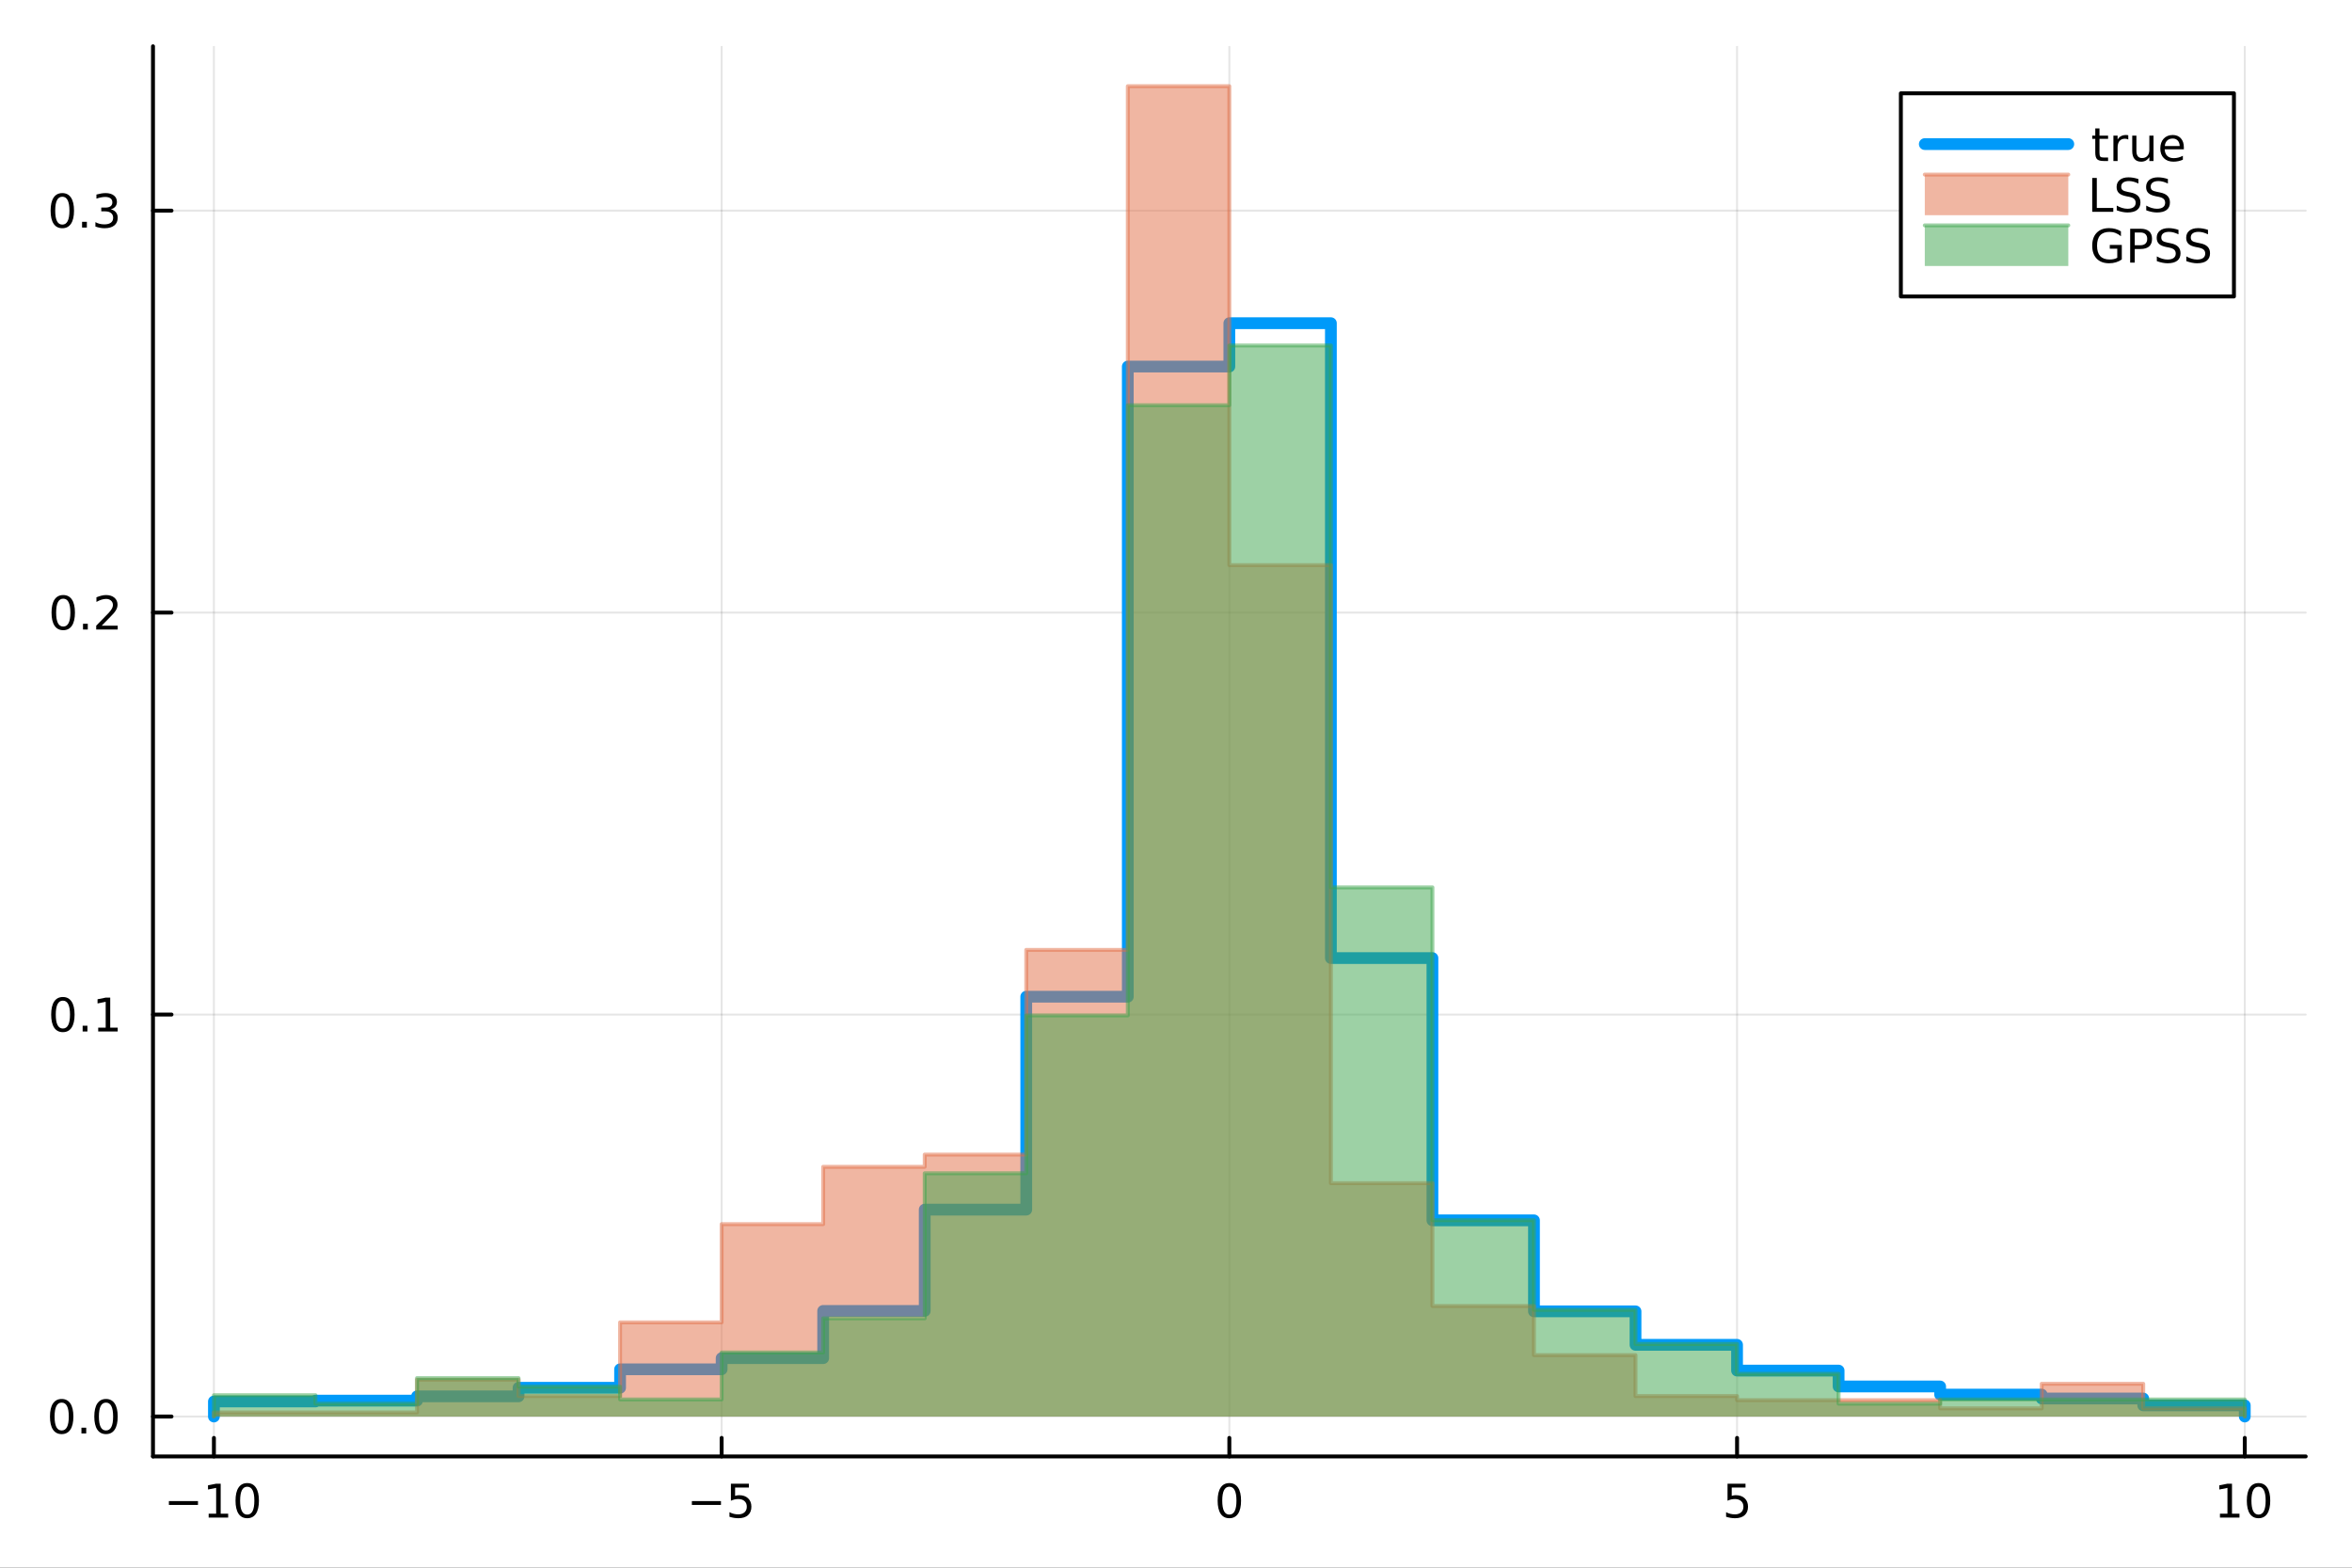 <?xml version="1.0" encoding="utf-8"?>
<svg xmlns="http://www.w3.org/2000/svg" xmlns:xlink="http://www.w3.org/1999/xlink" width="600" height="400" viewBox="0 0 2400 1600">
<rect x="0" y="0" width="2400" height="1600" fill="#333333" stroke="none"/>
<defs>
  <clipPath id="clip340">
    <rect x="0" y="0" width="2400" height="1600"/>
  </clipPath>
</defs>
<path clip-path="url(#clip340)" d="M0 1600 L2400 1600 L2400 0 L0 0  Z" fill="#ffffff" fill-rule="evenodd" fill-opacity="1"/>
<defs>
  <clipPath id="clip341">
    <rect x="480" y="0" width="1681" height="1600"/>
  </clipPath>
</defs>
<path clip-path="url(#clip340)" d="M156.112 1486.45 L2352.76 1486.45 L2352.76 47.244 L156.112 47.244  Z" fill="#ffffff" fill-rule="evenodd" fill-opacity="1"/>
<defs>
  <clipPath id="clip342">
    <rect x="156" y="47" width="2198" height="1440"/>
  </clipPath>
</defs>
<polyline clip-path="url(#clip342)" style="stroke:#000000; stroke-linecap:round; stroke-linejoin:round; stroke-width:2; stroke-opacity:0.1; fill:none" points="218.281,1486.45 218.281,47.244 "/>
<polyline clip-path="url(#clip342)" style="stroke:#000000; stroke-linecap:round; stroke-linejoin:round; stroke-width:2; stroke-opacity:0.1; fill:none" points="736.358,1486.45 736.358,47.244 "/>
<polyline clip-path="url(#clip342)" style="stroke:#000000; stroke-linecap:round; stroke-linejoin:round; stroke-width:2; stroke-opacity:0.1; fill:none" points="1254.43,1486.45 1254.43,47.244 "/>
<polyline clip-path="url(#clip342)" style="stroke:#000000; stroke-linecap:round; stroke-linejoin:round; stroke-width:2; stroke-opacity:0.1; fill:none" points="1772.51,1486.45 1772.51,47.244 "/>
<polyline clip-path="url(#clip342)" style="stroke:#000000; stroke-linecap:round; stroke-linejoin:round; stroke-width:2; stroke-opacity:0.1; fill:none" points="2290.59,1486.45 2290.59,47.244 "/>
<polyline clip-path="url(#clip340)" style="stroke:#000000; stroke-linecap:round; stroke-linejoin:round; stroke-width:4; stroke-opacity:1; fill:none" points="156.112,1486.45 2352.76,1486.45 "/>
<polyline clip-path="url(#clip340)" style="stroke:#000000; stroke-linecap:round; stroke-linejoin:round; stroke-width:4; stroke-opacity:1; fill:none" points="218.281,1486.45 218.281,1467.55 "/>
<polyline clip-path="url(#clip340)" style="stroke:#000000; stroke-linecap:round; stroke-linejoin:round; stroke-width:4; stroke-opacity:1; fill:none" points="736.358,1486.45 736.358,1467.55 "/>
<polyline clip-path="url(#clip340)" style="stroke:#000000; stroke-linecap:round; stroke-linejoin:round; stroke-width:4; stroke-opacity:1; fill:none" points="1254.43,1486.45 1254.43,1467.55 "/>
<polyline clip-path="url(#clip340)" style="stroke:#000000; stroke-linecap:round; stroke-linejoin:round; stroke-width:4; stroke-opacity:1; fill:none" points="1772.51,1486.45 1772.51,1467.55 "/>
<polyline clip-path="url(#clip340)" style="stroke:#000000; stroke-linecap:round; stroke-linejoin:round; stroke-width:4; stroke-opacity:1; fill:none" points="2290.59,1486.45 2290.59,1467.55 "/>
<path clip-path="url(#clip340)" d="M172.344 1532.02 L202.02 1532.02 L202.02 1535.95 L172.344 1535.95 L172.344 1532.02 Z" fill="#000000" fill-rule="nonzero" fill-opacity="1" /><path clip-path="url(#clip340)" d="M212.923 1544.91 L220.561 1544.91 L220.561 1518.55 L212.251 1520.21 L212.251 1515.95 L220.515 1514.29 L225.191 1514.29 L225.191 1544.91 L232.83 1544.91 L232.83 1548.85 L212.923 1548.85 L212.923 1544.91 Z" fill="#000000" fill-rule="nonzero" fill-opacity="1" /><path clip-path="url(#clip340)" d="M252.274 1517.37 Q248.663 1517.37 246.834 1520.93 Q245.029 1524.47 245.029 1531.6 Q245.029 1538.71 246.834 1542.27 Q248.663 1545.82 252.274 1545.82 Q255.908 1545.82 257.714 1542.27 Q259.543 1538.71 259.543 1531.6 Q259.543 1524.47 257.714 1520.93 Q255.908 1517.37 252.274 1517.37 M252.274 1513.66 Q258.084 1513.66 261.14 1518.27 Q264.219 1522.85 264.219 1531.6 Q264.219 1540.33 261.14 1544.94 Q258.084 1549.52 252.274 1549.52 Q246.464 1549.52 243.385 1544.94 Q240.33 1540.33 240.33 1531.6 Q240.33 1522.85 243.385 1518.27 Q246.464 1513.66 252.274 1513.66 Z" fill="#000000" fill-rule="nonzero" fill-opacity="1" /><path clip-path="url(#clip340)" d="M705.999 1532.02 L735.675 1532.02 L735.675 1535.95 L705.999 1535.95 L705.999 1532.02 Z" fill="#000000" fill-rule="nonzero" fill-opacity="1" /><path clip-path="url(#clip340)" d="M745.814 1514.29 L764.17 1514.29 L764.17 1518.22 L750.096 1518.22 L750.096 1526.7 Q751.115 1526.35 752.133 1526.19 Q753.152 1526 754.17 1526 Q759.957 1526 763.337 1529.17 Q766.716 1532.34 766.716 1537.76 Q766.716 1543.34 763.244 1546.44 Q759.772 1549.52 753.452 1549.52 Q751.277 1549.52 749.008 1549.15 Q746.763 1548.78 744.355 1548.04 L744.355 1543.34 Q746.439 1544.47 748.661 1545.03 Q750.883 1545.58 753.36 1545.58 Q757.364 1545.58 759.702 1543.48 Q762.04 1541.37 762.04 1537.76 Q762.04 1534.15 759.702 1532.04 Q757.364 1529.94 753.36 1529.94 Q751.485 1529.94 749.61 1530.35 Q747.758 1530.77 745.814 1531.65 L745.814 1514.29 Z" fill="#000000" fill-rule="nonzero" fill-opacity="1" /><path clip-path="url(#clip340)" d="M1254.43 1517.37 Q1250.82 1517.37 1248.99 1520.93 Q1247.19 1524.47 1247.19 1531.6 Q1247.19 1538.71 1248.99 1542.27 Q1250.82 1545.82 1254.43 1545.82 Q1258.07 1545.82 1259.87 1542.27 Q1261.7 1538.71 1261.7 1531.6 Q1261.7 1524.47 1259.87 1520.93 Q1258.07 1517.37 1254.43 1517.37 M1254.43 1513.66 Q1260.24 1513.66 1263.3 1518.27 Q1266.38 1522.85 1266.38 1531.6 Q1266.38 1540.33 1263.3 1544.94 Q1260.24 1549.52 1254.43 1549.52 Q1248.62 1549.52 1245.55 1544.94 Q1242.49 1540.33 1242.49 1531.6 Q1242.49 1522.85 1245.55 1518.27 Q1248.62 1513.66 1254.43 1513.66 Z" fill="#000000" fill-rule="nonzero" fill-opacity="1" /><path clip-path="url(#clip340)" d="M1762.79 1514.29 L1781.14 1514.29 L1781.14 1518.22 L1767.07 1518.22 L1767.07 1526.7 Q1768.09 1526.35 1769.11 1526.19 Q1770.13 1526 1771.14 1526 Q1776.93 1526 1780.31 1529.17 Q1783.69 1532.34 1783.69 1537.76 Q1783.69 1543.34 1780.22 1546.44 Q1776.75 1549.52 1770.43 1549.52 Q1768.25 1549.52 1765.98 1549.15 Q1763.74 1548.78 1761.33 1548.04 L1761.33 1543.34 Q1763.41 1544.47 1765.64 1545.03 Q1767.86 1545.58 1770.33 1545.58 Q1774.34 1545.58 1776.68 1543.48 Q1779.01 1541.37 1779.01 1537.76 Q1779.01 1534.15 1776.68 1532.04 Q1774.34 1529.94 1770.33 1529.94 Q1768.46 1529.94 1766.58 1530.35 Q1764.73 1530.77 1762.79 1531.65 L1762.79 1514.29 Z" fill="#000000" fill-rule="nonzero" fill-opacity="1" /><path clip-path="url(#clip340)" d="M2265.27 1544.91 L2272.91 1544.91 L2272.91 1518.55 L2264.6 1520.21 L2264.6 1515.95 L2272.87 1514.29 L2277.54 1514.29 L2277.54 1544.91 L2285.18 1544.91 L2285.18 1548.85 L2265.27 1548.85 L2265.27 1544.91 Z" fill="#000000" fill-rule="nonzero" fill-opacity="1" /><path clip-path="url(#clip340)" d="M2304.63 1517.37 Q2301.01 1517.37 2299.19 1520.93 Q2297.38 1524.47 2297.38 1531.6 Q2297.38 1538.71 2299.19 1542.27 Q2301.01 1545.82 2304.63 1545.82 Q2308.26 1545.82 2310.07 1542.27 Q2311.89 1538.71 2311.89 1531.6 Q2311.89 1524.47 2310.07 1520.93 Q2308.26 1517.37 2304.63 1517.37 M2304.63 1513.66 Q2310.44 1513.66 2313.49 1518.27 Q2316.57 1522.85 2316.57 1531.6 Q2316.57 1540.33 2313.49 1544.94 Q2310.44 1549.52 2304.63 1549.52 Q2298.82 1549.52 2295.74 1544.94 Q2292.68 1540.33 2292.68 1531.6 Q2292.68 1522.85 2295.74 1518.27 Q2298.82 1513.66 2304.63 1513.66 Z" fill="#000000" fill-rule="nonzero" fill-opacity="1" /><polyline clip-path="url(#clip342)" style="stroke:#000000; stroke-linecap:round; stroke-linejoin:round; stroke-width:2; stroke-opacity:0.1; fill:none" points="156.112,1445.72 2352.76,1445.72 "/>
<polyline clip-path="url(#clip342)" style="stroke:#000000; stroke-linecap:round; stroke-linejoin:round; stroke-width:2; stroke-opacity:0.1; fill:none" points="156.112,1035.47 2352.76,1035.47 "/>
<polyline clip-path="url(#clip342)" style="stroke:#000000; stroke-linecap:round; stroke-linejoin:round; stroke-width:2; stroke-opacity:0.1; fill:none" points="156.112,625.223 2352.76,625.223 "/>
<polyline clip-path="url(#clip342)" style="stroke:#000000; stroke-linecap:round; stroke-linejoin:round; stroke-width:2; stroke-opacity:0.1; fill:none" points="156.112,214.977 2352.76,214.977 "/>
<polyline clip-path="url(#clip340)" style="stroke:#000000; stroke-linecap:round; stroke-linejoin:round; stroke-width:4; stroke-opacity:1; fill:none" points="156.112,1486.45 156.112,47.244 "/>
<polyline clip-path="url(#clip340)" style="stroke:#000000; stroke-linecap:round; stroke-linejoin:round; stroke-width:4; stroke-opacity:1; fill:none" points="156.112,1445.72 175.01,1445.72 "/>
<polyline clip-path="url(#clip340)" style="stroke:#000000; stroke-linecap:round; stroke-linejoin:round; stroke-width:4; stroke-opacity:1; fill:none" points="156.112,1035.47 175.01,1035.47 "/>
<polyline clip-path="url(#clip340)" style="stroke:#000000; stroke-linecap:round; stroke-linejoin:round; stroke-width:4; stroke-opacity:1; fill:none" points="156.112,625.223 175.01,625.223 "/>
<polyline clip-path="url(#clip340)" style="stroke:#000000; stroke-linecap:round; stroke-linejoin:round; stroke-width:4; stroke-opacity:1; fill:none" points="156.112,214.977 175.01,214.977 "/>
<path clip-path="url(#clip340)" d="M62.937 1431.51 Q59.325 1431.51 57.497 1435.08 Q55.691 1438.62 55.691 1445.75 Q55.691 1452.86 57.497 1456.42 Q59.325 1459.96 62.937 1459.96 Q66.571 1459.96 68.376 1456.42 Q70.205 1452.86 70.205 1445.75 Q70.205 1438.62 68.376 1435.08 Q66.571 1431.51 62.937 1431.51 M62.937 1427.81 Q68.747 1427.81 71.802 1432.42 Q74.881 1437 74.881 1445.75 Q74.881 1454.48 71.802 1459.08 Q68.747 1463.67 62.937 1463.67 Q57.126 1463.67 54.048 1459.08 Q50.992 1454.48 50.992 1445.75 Q50.992 1437 54.048 1432.42 Q57.126 1427.81 62.937 1427.81 Z" fill="#000000" fill-rule="nonzero" fill-opacity="1" /><path clip-path="url(#clip340)" d="M83.098 1457.12 L87.983 1457.12 L87.983 1463 L83.098 1463 L83.098 1457.12 Z" fill="#000000" fill-rule="nonzero" fill-opacity="1" /><path clip-path="url(#clip340)" d="M108.168 1431.51 Q104.557 1431.51 102.728 1435.08 Q100.922 1438.62 100.922 1445.75 Q100.922 1452.86 102.728 1456.42 Q104.557 1459.96 108.168 1459.96 Q111.802 1459.96 113.608 1456.42 Q115.436 1452.86 115.436 1445.75 Q115.436 1438.62 113.608 1435.08 Q111.802 1431.51 108.168 1431.51 M108.168 1427.81 Q113.978 1427.81 117.033 1432.42 Q120.112 1437 120.112 1445.75 Q120.112 1454.48 117.033 1459.08 Q113.978 1463.67 108.168 1463.67 Q102.358 1463.67 99.279 1459.08 Q96.223 1454.48 96.223 1445.75 Q96.223 1437 99.279 1432.42 Q102.358 1427.81 108.168 1427.81 Z" fill="#000000" fill-rule="nonzero" fill-opacity="1" /><path clip-path="url(#clip340)" d="M64.163 1021.27 Q60.552 1021.27 58.724 1024.83 Q56.918 1028.37 56.918 1035.5 Q56.918 1042.61 58.724 1046.18 Q60.552 1049.72 64.163 1049.72 Q67.798 1049.72 69.603 1046.18 Q71.432 1042.61 71.432 1035.5 Q71.432 1028.37 69.603 1024.83 Q67.798 1021.27 64.163 1021.27 M64.163 1017.56 Q69.974 1017.56 73.029 1022.17 Q76.108 1026.75 76.108 1035.5 Q76.108 1044.23 73.029 1048.84 Q69.974 1053.42 64.163 1053.42 Q58.353 1053.42 55.275 1048.84 Q52.219 1044.23 52.219 1035.5 Q52.219 1026.75 55.275 1022.17 Q58.353 1017.56 64.163 1017.56 Z" fill="#000000" fill-rule="nonzero" fill-opacity="1" /><path clip-path="url(#clip340)" d="M84.325 1046.87 L89.21 1046.87 L89.21 1052.75 L84.325 1052.75 L84.325 1046.87 Z" fill="#000000" fill-rule="nonzero" fill-opacity="1" /><path clip-path="url(#clip340)" d="M100.205 1048.81 L107.844 1048.81 L107.844 1022.45 L99.534 1024.12 L99.534 1019.86 L107.797 1018.19 L112.473 1018.19 L112.473 1048.81 L120.112 1048.81 L120.112 1052.75 L100.205 1052.75 L100.205 1048.81 Z" fill="#000000" fill-rule="nonzero" fill-opacity="1" /><path clip-path="url(#clip340)" d="M64.534 611.022 Q60.923 611.022 59.094 614.587 Q57.288 618.128 57.288 625.258 Q57.288 632.364 59.094 635.929 Q60.923 639.471 64.534 639.471 Q68.168 639.471 69.974 635.929 Q71.802 632.364 71.802 625.258 Q71.802 618.128 69.974 614.587 Q68.168 611.022 64.534 611.022 M64.534 607.318 Q70.344 607.318 73.399 611.925 Q76.478 616.508 76.478 625.258 Q76.478 633.985 73.399 638.591 Q70.344 643.175 64.534 643.175 Q58.724 643.175 55.645 638.591 Q52.589 633.985 52.589 625.258 Q52.589 616.508 55.645 611.925 Q58.724 607.318 64.534 607.318 Z" fill="#000000" fill-rule="nonzero" fill-opacity="1" /><path clip-path="url(#clip340)" d="M84.696 636.624 L89.58 636.624 L89.58 642.503 L84.696 642.503 L84.696 636.624 Z" fill="#000000" fill-rule="nonzero" fill-opacity="1" /><path clip-path="url(#clip340)" d="M103.793 638.568 L120.112 638.568 L120.112 642.503 L98.168 642.503 L98.168 638.568 Q100.83 635.814 105.413 631.184 Q110.02 626.531 111.2 625.189 Q113.445 622.665 114.325 620.929 Q115.228 619.17 115.228 617.48 Q115.228 614.726 113.283 612.99 Q111.362 611.253 108.26 611.253 Q106.061 611.253 103.608 612.017 Q101.177 612.781 98.399 614.332 L98.399 609.61 Q101.223 608.476 103.677 607.897 Q106.131 607.318 108.168 607.318 Q113.538 607.318 116.733 610.003 Q119.927 612.689 119.927 617.179 Q119.927 619.309 119.117 621.23 Q118.33 623.128 116.223 625.721 Q115.645 626.392 112.543 629.61 Q109.441 632.804 103.793 638.568 Z" fill="#000000" fill-rule="nonzero" fill-opacity="1" /><path clip-path="url(#clip340)" d="M63.585 200.776 Q59.974 200.776 58.145 204.341 Q56.339 207.882 56.339 215.012 Q56.339 222.118 58.145 225.683 Q59.974 229.225 63.585 229.225 Q67.219 229.225 69.024 225.683 Q70.853 222.118 70.853 215.012 Q70.853 207.882 69.024 204.341 Q67.219 200.776 63.585 200.776 M63.585 197.072 Q69.395 197.072 72.45 201.679 Q75.529 206.262 75.529 215.012 Q75.529 223.739 72.45 228.345 Q69.395 232.928 63.585 232.928 Q57.775 232.928 54.696 228.345 Q51.64 223.739 51.64 215.012 Q51.64 206.262 54.696 201.679 Q57.775 197.072 63.585 197.072 Z" fill="#000000" fill-rule="nonzero" fill-opacity="1" /><path clip-path="url(#clip340)" d="M83.747 226.378 L88.631 226.378 L88.631 232.257 L83.747 232.257 L83.747 226.378 Z" fill="#000000" fill-rule="nonzero" fill-opacity="1" /><path clip-path="url(#clip340)" d="M112.983 213.623 Q116.339 214.341 118.214 216.609 Q120.112 218.878 120.112 222.211 Q120.112 227.327 116.594 230.128 Q113.075 232.928 106.594 232.928 Q104.418 232.928 102.103 232.489 Q99.811 232.072 97.358 231.215 L97.358 226.702 Q99.302 227.836 101.617 228.415 Q103.932 228.993 106.455 228.993 Q110.853 228.993 113.145 227.257 Q115.459 225.521 115.459 222.211 Q115.459 219.155 113.307 217.442 Q111.177 215.706 107.358 215.706 L103.33 215.706 L103.33 211.864 L107.543 211.864 Q110.992 211.864 112.82 210.498 Q114.649 209.109 114.649 206.517 Q114.649 203.855 112.751 202.442 Q110.876 201.007 107.358 201.007 Q105.436 201.007 103.237 201.424 Q101.038 201.841 98.399 202.72 L98.399 198.554 Q101.061 197.813 103.376 197.443 Q105.714 197.072 107.774 197.072 Q113.098 197.072 116.2 199.503 Q119.302 201.91 119.302 206.03 Q119.302 208.901 117.658 210.892 Q116.015 212.859 112.983 213.623 Z" fill="#000000" fill-rule="nonzero" fill-opacity="1" /><polyline clip-path="url(#clip342)" style="stroke:#009af9; stroke-linecap:round; stroke-linejoin:round; stroke-width:12; stroke-opacity:1; fill:none" points="218.281,1445.72 218.281,1430.38 321.897,1430.38 321.897,1429.51 425.512,1429.51 425.512,1425.12 529.127,1425.12 529.127,1416.36 632.742,1416.36 632.742,1397.52 736.358,1397.52 736.358,1386.13 839.973,1386.13 839.973,1337.94 943.588,1337.94 943.588,1234.55 1047.2,1234.55 1047.2,1017.24 1150.82,1017.24 1150.82,374.099 1254.43,374.099 1254.43,329.85 1358.05,329.85 1358.05,977.814 1461.66,977.814 1461.66,1245.5 1565.28,1245.5 1565.28,1338.38 1668.9,1338.38 1668.9,1372.55 1772.51,1372.55 1772.51,1398.84 1876.13,1398.84 1876.13,1415.05 1979.74,1415.05 1979.74,1423.37 2083.36,1423.37 2083.36,1427.32 2186.97,1427.32 2186.97,1434.32 2290.59,1434.32 2290.59,1445.72 "/>
<path clip-path="url(#clip342)" d="M218.281 1445.72 L218.281 1441.54 L321.897 1441.54 L321.897 1441.54 L425.512 1441.54 L425.512 1408.12 L529.127 1408.12 L529.127 1424.83 L632.742 1424.83 L632.742 1349.63 L736.358 1349.63 L736.358 1249.37 L839.973 1249.37 L839.973 1190.88 L943.588 1190.88 L943.588 1178.35 L1047.2 1178.35 L1047.2 969.462 L1150.82 969.462 L1150.82 87.976 L1254.43 87.976 L1254.43 576.762 L1358.05 576.762 L1358.05 1207.59 L1461.66 1207.59 L1461.66 1332.92 L1565.28 1332.92 L1565.28 1383.05 L1668.9 1383.05 L1668.9 1424.83 L1772.51 1424.83 L1772.51 1429.01 L1876.13 1429.01 L1876.13 1429.01 L1979.74 1429.01 L1979.74 1437.36 L2083.36 1437.36 L2083.36 1412.29 L2186.97 1412.29 L2186.97 1437.36 L2290.59 1437.36 L2290.59 1445.72 L2290.59 1445.72 L2290.59 1445.72 L2186.97 1445.72 L2186.97 1445.72 L2083.36 1445.72 L2083.36 1445.72 L1979.74 1445.72 L1979.74 1445.72 L1876.13 1445.72 L1876.13 1445.72 L1772.51 1445.72 L1772.51 1445.72 L1668.9 1445.72 L1668.9 1445.72 L1565.28 1445.72 L1565.28 1445.72 L1461.66 1445.72 L1461.66 1445.72 L1358.05 1445.72 L1358.05 1445.72 L1254.43 1445.72 L1254.43 1445.72 L1150.82 1445.72 L1150.82 1445.72 L1047.2 1445.72 L1047.2 1445.72 L943.588 1445.72 L943.588 1445.72 L839.973 1445.72 L839.973 1445.72 L736.358 1445.72 L736.358 1445.72 L632.742 1445.72 L632.742 1445.72 L529.127 1445.72 L529.127 1445.72 L425.512 1445.72 L425.512 1445.72 L321.897 1445.72 L321.897 1445.72 L218.281 1445.72 L218.281 1445.72  Z" fill="#e26f46" fill-rule="evenodd" fill-opacity="0.5"/>
<polyline clip-path="url(#clip342)" style="stroke:#e26f46; stroke-linecap:round; stroke-linejoin:round; stroke-width:4; stroke-opacity:0.5; fill:none" points="218.281,1445.72 218.281,1441.54 321.897,1441.54 425.512,1441.54 425.512,1408.12 529.127,1408.12 529.127,1424.83 632.742,1424.83 632.742,1349.63 736.358,1349.63 736.358,1249.37 839.973,1249.37 839.973,1190.88 943.588,1190.88 943.588,1178.35 1047.2,1178.35 1047.2,969.462 1150.82,969.462 1150.82,87.976 1254.43,87.976 1254.43,576.762 1358.05,576.762 1358.05,1207.59 1461.66,1207.59 1461.66,1332.92 1565.28,1332.92 1565.28,1383.05 1668.9,1383.05 1668.9,1424.83 1772.51,1424.83 1772.51,1429.01 1876.13,1429.01 1979.74,1429.01 1979.74,1437.36 2083.36,1437.36 2083.36,1412.29 2186.97,1412.29 2186.97,1437.36 2290.59,1437.36 2290.59,1445.72 "/>
<path clip-path="url(#clip342)" d="M218.281 1445.72 L218.281 1423.94 L321.897 1423.94 L321.897 1432.65 L425.512 1432.65 L425.512 1406.52 L529.127 1406.52 L529.127 1415.23 L632.742 1415.23 L632.742 1428.3 L736.358 1428.3 L736.358 1380.39 L839.973 1380.39 L839.973 1345.55 L943.588 1345.55 L943.588 1197.48 L1047.2 1197.48 L1047.2 1036.34 L1150.82 1036.34 L1150.82 413.568 L1254.43 413.568 L1254.43 352.597 L1358.05 352.597 L1358.05 905.689 L1461.66 905.689 L1461.66 1245.38 L1565.28 1245.38 L1565.28 1336.84 L1668.9 1336.84 L1668.9 1371.68 L1772.51 1371.68 L1772.51 1402.17 L1876.13 1402.17 L1876.13 1432.65 L1979.74 1432.65 L1979.74 1428.3 L2083.36 1428.3 L2083.36 1428.3 L2186.97 1428.3 L2186.97 1428.3 L2290.59 1428.3 L2290.59 1445.72 L2290.59 1445.72 L2290.59 1445.72 L2186.97 1445.72 L2186.97 1445.72 L2083.36 1445.72 L2083.36 1445.72 L1979.74 1445.72 L1979.74 1445.72 L1876.13 1445.72 L1876.13 1445.72 L1772.51 1445.72 L1772.51 1445.72 L1668.9 1445.72 L1668.9 1445.72 L1565.28 1445.72 L1565.28 1445.72 L1461.66 1445.72 L1461.66 1445.72 L1358.05 1445.72 L1358.05 1445.72 L1254.43 1445.72 L1254.43 1445.72 L1150.82 1445.72 L1150.82 1445.72 L1047.2 1445.72 L1047.2 1445.72 L943.588 1445.72 L943.588 1445.72 L839.973 1445.72 L839.973 1445.72 L736.358 1445.72 L736.358 1445.72 L632.742 1445.72 L632.742 1445.72 L529.127 1445.72 L529.127 1445.72 L425.512 1445.72 L425.512 1445.72 L321.897 1445.72 L321.897 1445.72 L218.281 1445.72 L218.281 1445.72  Z" fill="#3da44d" fill-rule="evenodd" fill-opacity="0.5"/>
<polyline clip-path="url(#clip342)" style="stroke:#3da44d; stroke-linecap:round; stroke-linejoin:round; stroke-width:4; stroke-opacity:0.5; fill:none" points="218.281,1445.72 218.281,1423.94 321.897,1423.94 321.897,1432.65 425.512,1432.65 425.512,1406.52 529.127,1406.52 529.127,1415.23 632.742,1415.23 632.742,1428.3 736.358,1428.3 736.358,1380.39 839.973,1380.39 839.973,1345.55 943.588,1345.55 943.588,1197.48 1047.2,1197.48 1047.2,1036.34 1150.82,1036.34 1150.82,413.568 1254.43,413.568 1254.43,352.597 1358.05,352.597 1358.05,905.689 1461.66,905.689 1461.66,1245.38 1565.28,1245.38 1565.28,1336.84 1668.9,1336.84 1668.9,1371.68 1772.51,1371.68 1772.51,1402.17 1876.13,1402.17 1876.13,1432.65 1979.74,1432.65 1979.74,1428.3 2083.36,1428.3 2186.97,1428.3 2290.59,1428.3 2290.59,1445.72 "/>
<path clip-path="url(#clip340)" d="M1939.66 302.578 L2279.53 302.578 L2279.53 95.218 L1939.66 95.218  Z" fill="#ffffff" fill-rule="evenodd" fill-opacity="1"/>
<polyline clip-path="url(#clip340)" style="stroke:#000000; stroke-linecap:round; stroke-linejoin:round; stroke-width:4; stroke-opacity:1; fill:none" points="1939.66,302.578 2279.53,302.578 2279.53,95.218 1939.66,95.218 1939.66,302.578 "/>
<polyline clip-path="url(#clip340)" style="stroke:#009af9; stroke-linecap:round; stroke-linejoin:round; stroke-width:12; stroke-opacity:1; fill:none" points="1964.07,147.058 2110.51,147.058 "/>
<path clip-path="url(#clip340)" d="M2142.33 131.051 L2142.33 138.412 L2151.1 138.412 L2151.1 141.722 L2142.33 141.722 L2142.33 155.796 Q2142.33 158.967 2143.18 159.87 Q2144.06 160.773 2146.73 160.773 L2151.1 160.773 L2151.1 164.338 L2146.73 164.338 Q2141.79 164.338 2139.92 162.509 Q2138.04 160.657 2138.04 155.796 L2138.04 141.722 L2134.92 141.722 L2134.92 138.412 L2138.04 138.412 L2138.04 131.051 L2142.33 131.051 Z" fill="#000000" fill-rule="nonzero" fill-opacity="1" /><path clip-path="url(#clip340)" d="M2171.72 142.393 Q2171.01 141.977 2170.15 141.791 Q2169.32 141.583 2168.3 141.583 Q2164.69 141.583 2162.74 143.944 Q2160.82 146.282 2160.82 150.68 L2160.82 164.338 L2156.54 164.338 L2156.54 138.412 L2160.82 138.412 L2160.82 142.44 Q2162.16 140.078 2164.32 138.944 Q2166.47 137.787 2169.55 137.787 Q2169.99 137.787 2170.52 137.856 Q2171.05 137.903 2171.7 138.018 L2171.72 142.393 Z" fill="#000000" fill-rule="nonzero" fill-opacity="1" /><path clip-path="url(#clip340)" d="M2175.75 154.106 L2175.75 138.412 L2180.01 138.412 L2180.01 153.944 Q2180.01 157.625 2181.45 159.476 Q2182.88 161.305 2185.75 161.305 Q2189.2 161.305 2191.19 159.106 Q2193.21 156.907 2193.21 153.111 L2193.21 138.412 L2197.47 138.412 L2197.47 164.338 L2193.21 164.338 L2193.21 160.356 Q2191.66 162.717 2189.6 163.875 Q2187.56 165.009 2184.85 165.009 Q2180.38 165.009 2178.07 162.231 Q2175.75 159.453 2175.75 154.106 M2186.47 137.787 L2186.47 137.787 Z" fill="#000000" fill-rule="nonzero" fill-opacity="1" /><path clip-path="url(#clip340)" d="M2228.41 150.31 L2228.41 152.393 L2208.83 152.393 Q2209.11 156.791 2211.47 159.106 Q2213.85 161.398 2218.09 161.398 Q2220.54 161.398 2222.84 160.796 Q2225.15 160.194 2227.42 158.99 L2227.42 163.018 Q2225.13 163.99 2222.72 164.5 Q2220.31 165.009 2217.84 165.009 Q2211.63 165.009 2208 161.398 Q2204.39 157.787 2204.39 151.629 Q2204.39 145.264 2207.81 141.537 Q2211.26 137.787 2217.1 137.787 Q2222.33 137.787 2225.36 141.166 Q2228.41 144.523 2228.41 150.31 M2224.16 149.06 Q2224.11 145.565 2222.19 143.481 Q2220.29 141.398 2217.14 141.398 Q2213.58 141.398 2211.42 143.412 Q2209.29 145.426 2208.97 149.083 L2224.16 149.06 Z" fill="#000000" fill-rule="nonzero" fill-opacity="1" /><path clip-path="url(#clip340)" d="M1964.07 219.634 L2110.51 219.634 L2110.51 178.162 L1964.07 178.162 L1964.07 219.634  Z" fill="#e26f46" fill-rule="evenodd" fill-opacity="0.5"/>
<polyline clip-path="url(#clip340)" style="stroke:#e26f46; stroke-linecap:round; stroke-linejoin:round; stroke-width:4; stroke-opacity:0.5; fill:none" points="1964.07,178.162 2110.51,178.162 "/>
<path clip-path="url(#clip340)" d="M2134.92 181.618 L2139.6 181.618 L2139.6 212.242 L2156.42 212.242 L2156.42 216.178 L2134.92 216.178 L2134.92 181.618 Z" fill="#000000" fill-rule="nonzero" fill-opacity="1" /><path clip-path="url(#clip340)" d="M2182.05 182.752 L2182.05 187.312 Q2179.39 186.039 2177.03 185.414 Q2174.66 184.789 2172.47 184.789 Q2168.65 184.789 2166.56 186.27 Q2164.5 187.752 2164.5 190.483 Q2164.5 192.775 2165.87 193.955 Q2167.26 195.113 2171.1 195.83 L2173.92 196.409 Q2179.16 197.405 2181.63 199.928 Q2184.13 202.428 2184.13 206.641 Q2184.13 211.664 2180.75 214.256 Q2177.4 216.849 2170.89 216.849 Q2168.44 216.849 2165.66 216.293 Q2162.91 215.738 2159.94 214.65 L2159.94 209.835 Q2162.79 211.432 2165.52 212.242 Q2168.25 213.053 2170.89 213.053 Q2174.9 213.053 2177.07 211.479 Q2179.25 209.904 2179.25 206.988 Q2179.25 204.442 2177.67 203.006 Q2176.12 201.571 2172.56 200.854 L2169.71 200.298 Q2164.48 199.256 2162.14 197.034 Q2159.8 194.812 2159.8 190.854 Q2159.8 186.27 2163.02 183.631 Q2166.26 180.993 2171.93 180.993 Q2174.36 180.993 2176.89 181.432 Q2179.41 181.872 2182.05 182.752 Z" fill="#000000" fill-rule="nonzero" fill-opacity="1" /><path clip-path="url(#clip340)" d="M2212.14 182.752 L2212.14 187.312 Q2209.48 186.039 2207.12 185.414 Q2204.76 184.789 2202.56 184.789 Q2198.74 184.789 2196.66 186.27 Q2194.6 187.752 2194.6 190.483 Q2194.6 192.775 2195.96 193.955 Q2197.35 195.113 2201.19 195.83 L2204.02 196.409 Q2209.25 197.405 2211.72 199.928 Q2214.22 202.428 2214.22 206.641 Q2214.22 211.664 2210.85 214.256 Q2207.49 216.849 2200.98 216.849 Q2198.53 216.849 2195.75 216.293 Q2193 215.738 2190.04 214.65 L2190.04 209.835 Q2192.88 211.432 2195.61 212.242 Q2198.35 213.053 2200.98 213.053 Q2204.99 213.053 2207.16 211.479 Q2209.34 209.904 2209.34 206.988 Q2209.34 204.442 2207.77 203.006 Q2206.22 201.571 2202.65 200.854 L2199.8 200.298 Q2194.57 199.256 2192.23 197.034 Q2189.9 194.812 2189.9 190.854 Q2189.9 186.27 2193.11 183.631 Q2196.35 180.993 2202.03 180.993 Q2204.46 180.993 2206.98 181.432 Q2209.5 181.872 2212.14 182.752 Z" fill="#000000" fill-rule="nonzero" fill-opacity="1" /><path clip-path="url(#clip340)" d="M1964.07 271.474 L2110.51 271.474 L2110.51 230.002 L1964.07 230.002 L1964.07 271.474  Z" fill="#3da44d" fill-rule="evenodd" fill-opacity="0.5"/>
<polyline clip-path="url(#clip340)" style="stroke:#3da44d; stroke-linecap:round; stroke-linejoin:round; stroke-width:4; stroke-opacity:0.5; fill:none" points="1964.07,230.002 2110.51,230.002 "/>
<path clip-path="url(#clip340)" d="M2160.48 263.087 L2160.48 253.805 L2152.84 253.805 L2152.84 249.962 L2165.1 249.962 L2165.1 264.8 Q2162.4 266.721 2159.13 267.717 Q2155.87 268.689 2152.16 268.689 Q2144.06 268.689 2139.48 263.967 Q2134.92 259.221 2134.92 250.772 Q2134.92 242.3 2139.48 237.578 Q2144.06 232.833 2152.16 232.833 Q2155.54 232.833 2158.58 233.666 Q2161.63 234.499 2164.2 236.12 L2164.2 241.096 Q2161.61 238.897 2158.69 237.786 Q2155.78 236.675 2152.56 236.675 Q2146.22 236.675 2143.02 240.217 Q2139.85 243.758 2139.85 250.772 Q2139.85 257.763 2143.02 261.305 Q2146.22 264.846 2152.56 264.846 Q2155.04 264.846 2156.98 264.43 Q2158.92 263.99 2160.48 263.087 Z" fill="#000000" fill-rule="nonzero" fill-opacity="1" /><path clip-path="url(#clip340)" d="M2178.32 237.3 L2178.32 250.286 L2184.2 250.286 Q2187.47 250.286 2189.25 248.596 Q2191.03 246.907 2191.03 243.782 Q2191.03 240.68 2189.25 238.99 Q2187.47 237.3 2184.2 237.3 L2178.32 237.3 M2173.65 233.458 L2184.2 233.458 Q2190.01 233.458 2192.97 236.096 Q2195.96 238.712 2195.96 243.782 Q2195.96 248.897 2192.97 251.513 Q2190.01 254.129 2184.2 254.129 L2178.32 254.129 L2178.32 268.018 L2173.65 268.018 L2173.65 233.458 Z" fill="#000000" fill-rule="nonzero" fill-opacity="1" /><path clip-path="url(#clip340)" d="M2222.95 234.592 L2222.95 239.152 Q2220.29 237.879 2217.93 237.254 Q2215.57 236.629 2213.37 236.629 Q2209.55 236.629 2207.47 238.11 Q2205.41 239.592 2205.41 242.323 Q2205.41 244.615 2206.77 245.795 Q2208.16 246.953 2212 247.67 L2214.83 248.249 Q2220.06 249.245 2222.53 251.768 Q2225.03 254.268 2225.03 258.481 Q2225.03 263.504 2221.66 266.096 Q2218.3 268.689 2211.79 268.689 Q2209.34 268.689 2206.56 268.133 Q2203.81 267.578 2200.85 266.49 L2200.85 261.675 Q2203.69 263.272 2206.42 264.082 Q2209.16 264.893 2211.79 264.893 Q2215.8 264.893 2217.97 263.319 Q2220.15 261.744 2220.15 258.828 Q2220.15 256.282 2218.58 254.846 Q2217.03 253.411 2213.46 252.694 L2210.61 252.138 Q2205.38 251.096 2203.04 248.874 Q2200.71 246.652 2200.71 242.694 Q2200.71 238.11 2203.92 235.471 Q2207.16 232.833 2212.84 232.833 Q2215.27 232.833 2217.79 233.272 Q2220.31 233.712 2222.95 234.592 Z" fill="#000000" fill-rule="nonzero" fill-opacity="1" /><path clip-path="url(#clip340)" d="M2253.04 234.592 L2253.04 239.152 Q2250.38 237.879 2248.02 237.254 Q2245.66 236.629 2243.46 236.629 Q2239.64 236.629 2237.56 238.11 Q2235.5 239.592 2235.5 242.323 Q2235.5 244.615 2236.86 245.795 Q2238.25 246.953 2242.09 247.67 L2244.92 248.249 Q2250.15 249.245 2252.63 251.768 Q2255.13 254.268 2255.13 258.481 Q2255.13 263.504 2251.75 266.096 Q2248.39 268.689 2241.89 268.689 Q2239.43 268.689 2236.66 268.133 Q2233.9 267.578 2230.94 266.49 L2230.94 261.675 Q2233.78 263.272 2236.52 264.082 Q2239.25 264.893 2241.89 264.893 Q2245.89 264.893 2248.07 263.319 Q2250.24 261.744 2250.24 258.828 Q2250.24 256.282 2248.67 254.846 Q2247.12 253.411 2243.55 252.694 L2240.71 252.138 Q2235.47 251.096 2233.14 248.874 Q2230.8 246.652 2230.8 242.694 Q2230.8 238.11 2234.02 235.471 Q2237.26 232.833 2242.93 232.833 Q2245.36 232.833 2247.88 233.272 Q2250.41 233.712 2253.04 234.592 Z" fill="#000000" fill-rule="nonzero" fill-opacity="1" /></svg>
